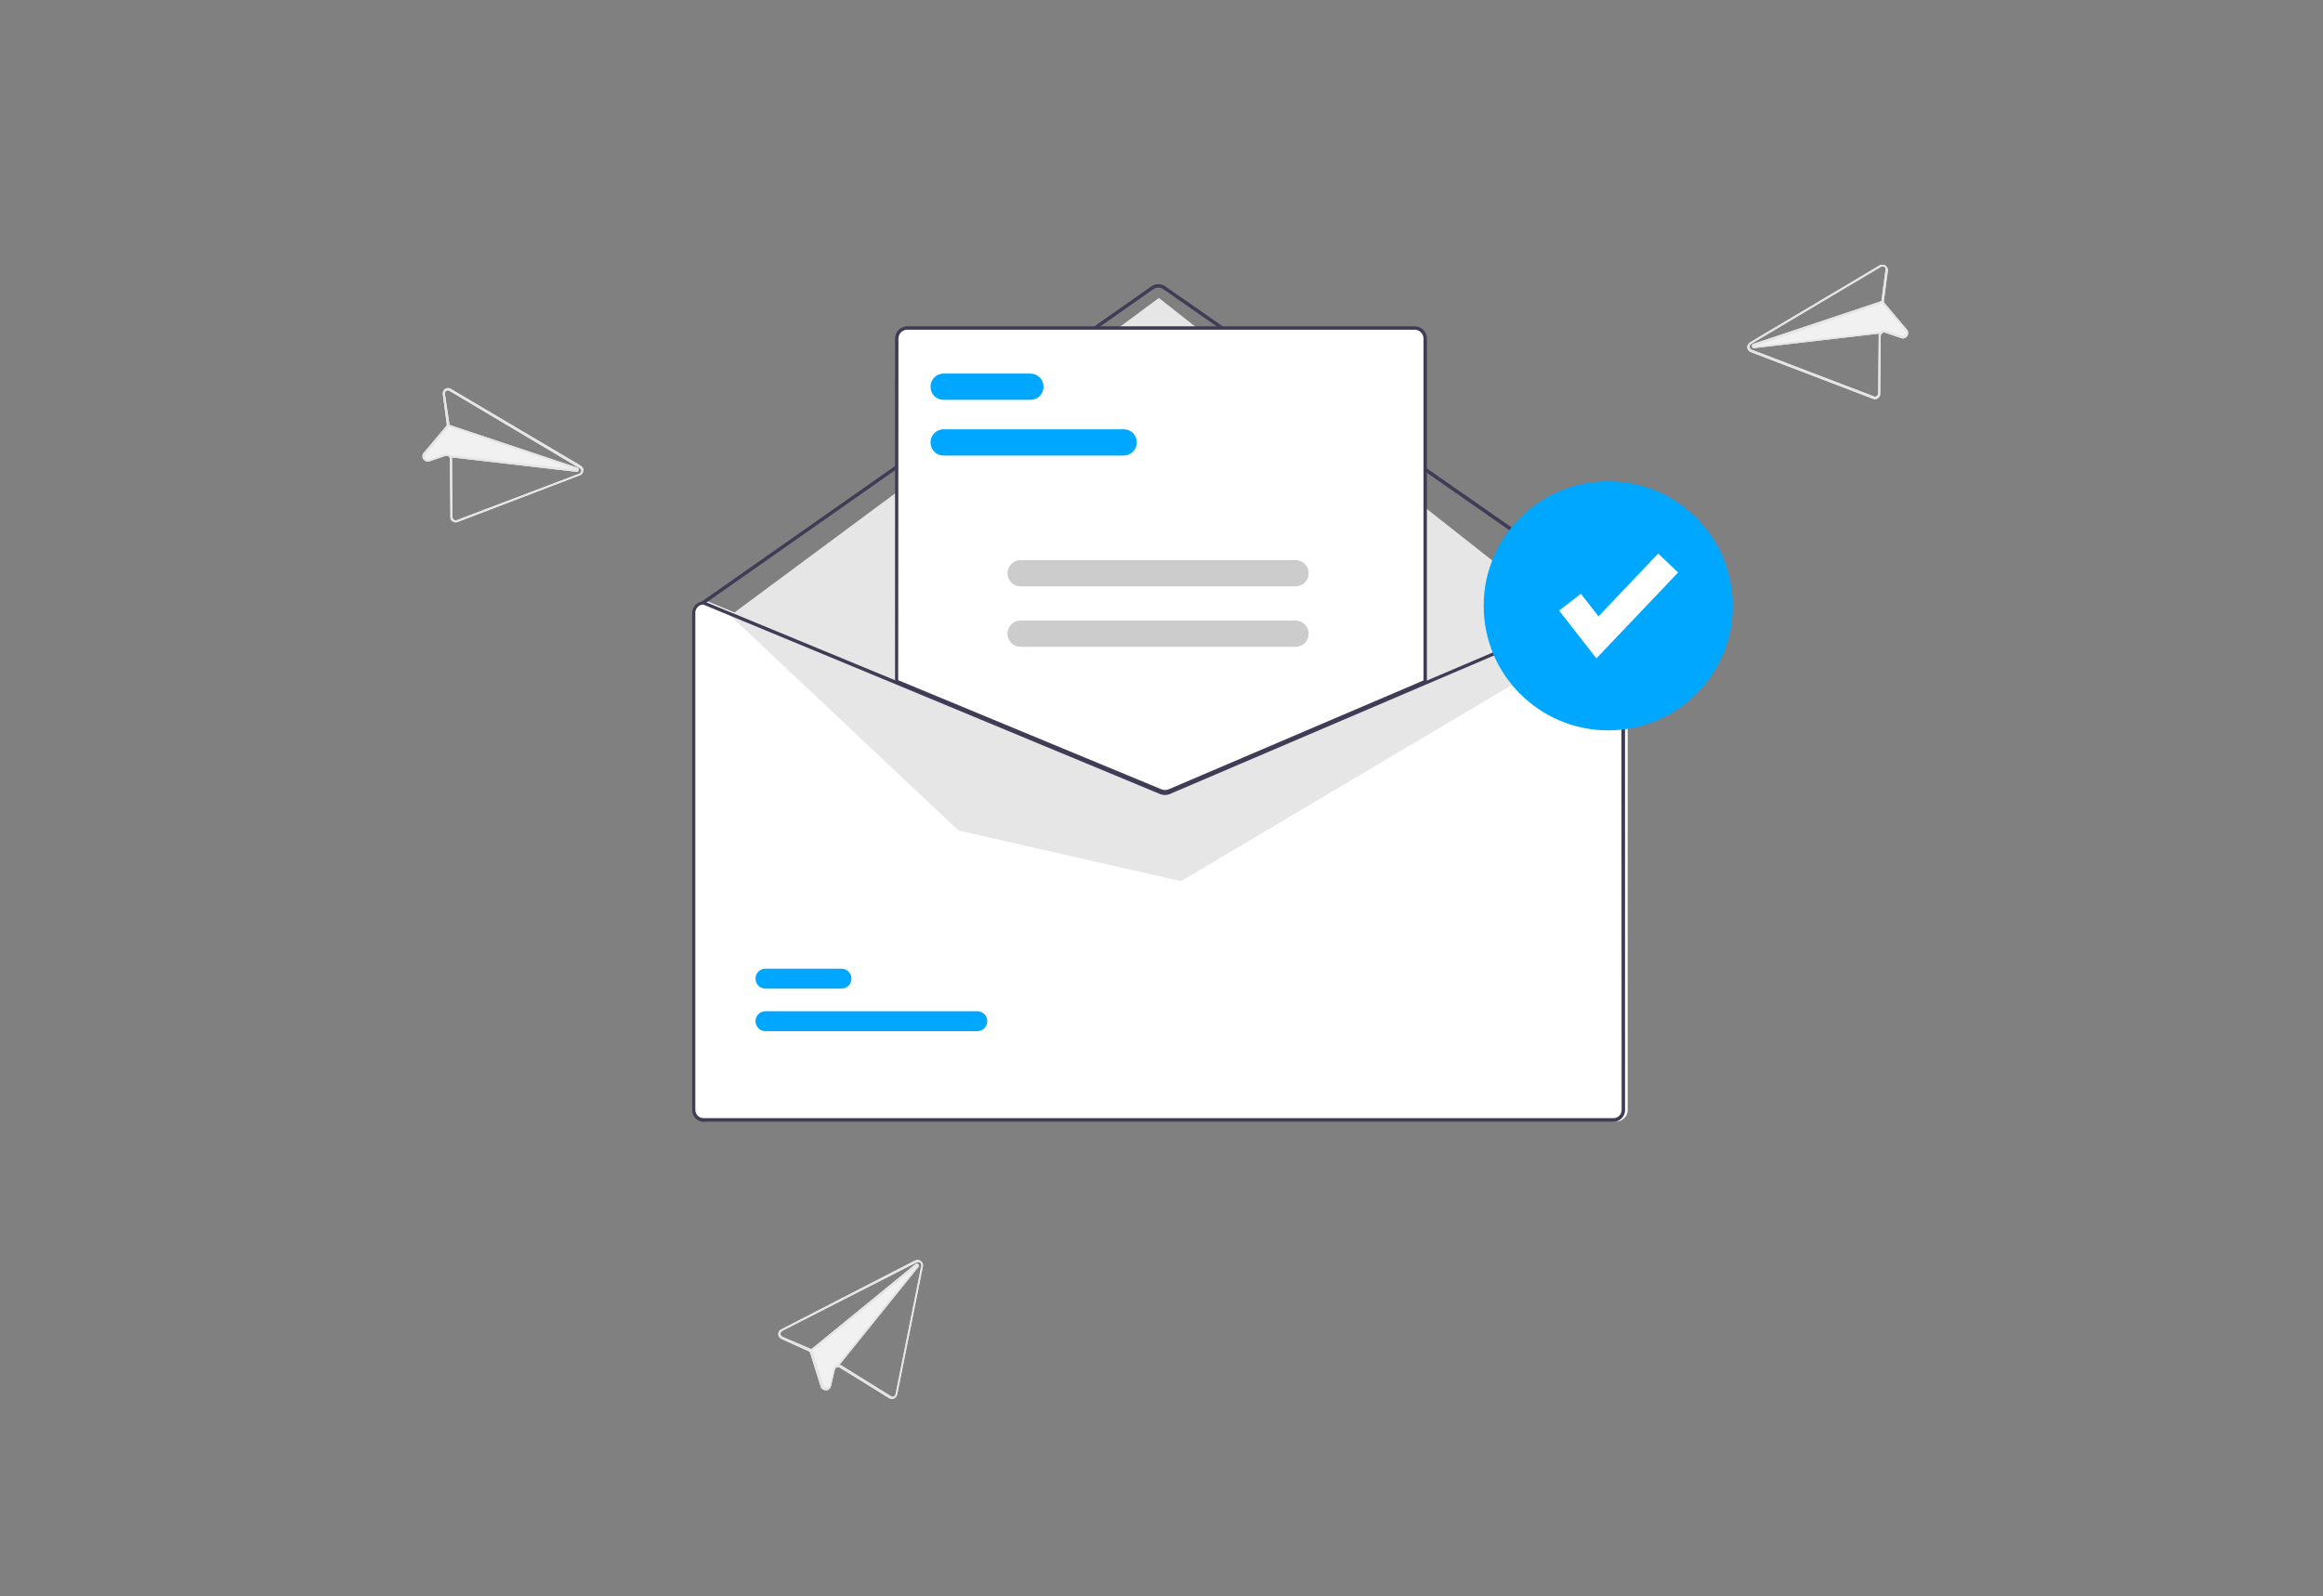<?xml version="1.0" encoding="utf-8"?>
<!-- Generator: Adobe Illustrator 24.0.2, SVG Export Plug-In . SVG Version: 6.00 Build 0)  -->
<svg version="1.1" id="Layer_1" xmlns="http://www.w3.org/2000/svg" xmlns:xlink="http://www.w3.org/1999/xlink" x="0px" y="0px"
	 viewBox="0 0 884 607.5" style="enable-background:new 0 0 884 607.5;" xml:space="preserve">
<rect x="0" y="0" width="884" height="607.5" fill="#808080" stroke="none"/>
<style type="text/css">
	.st0{fill:#FFFFFF;}
	.st1{fill:#3F3D56;}
	.st2{fill:#E6E6E6;}
	.st3{fill:#00A7FF;}
	.st4{fill:#CCCCCC;}
	.st5{fill:#F1F1F1;}
	.st6{fill:#E5E5E5;}
</style>
<path class="st0" d="M614.9,228.8h-0.1l-71.5,30.5l-97.8,41.8c-0.8,0.3-1.6,0.3-2.4,0l-100.9-41.9l-73.2-30.4l-0.1,0h-0.1
	c-2.4,0-4.4,2-4.4,4.4v189.3c0,2.4,2,4.4,4.4,4.4h346.2c2.4,0,4.4-2,4.4-4.4V233.2C619.3,230.8,617.3,228.8,614.9,228.8z"/>
<path class="st1" d="M615.2,230.1c-0.1,0-0.3,0-0.4-0.1L442.6,110c-1.1-0.7-2.5-0.7-3.6,0l-171,119.9c-0.3,0.2-0.7,0.1-0.9-0.2
	c-0.2-0.3-0.1-0.7,0.2-0.9l171-119.9c1.5-1,3.5-1,5,0l172.2,119.9c0.3,0.2,0.4,0.6,0.2,0.9C615.6,230,615.4,230.1,615.2,230.1z"/>
<polygon class="st2" points="277.9,234.3 441,113.4 605.4,242.9 449.4,335.4 364.7,316.1 "/>
<path class="st3" d="M371.9,392.5h-80.6c-2.1,0-3.8-1.7-3.8-3.8c0-2.1,1.7-3.8,3.8-3.8h80.6c2.1,0,3.8,1.7,3.8,3.8
	C375.7,390.8,374,392.5,371.9,392.5L371.9,392.5z"/>
<path class="st3" d="M320.2,376.3h-28.9c-2.1,0-3.8-1.7-3.8-3.8c0-2.1,1.7-3.8,3.8-3.8h28.9c2.1,0,3.8,1.7,3.8,3.8
	C324,374.6,322.3,376.3,320.2,376.3L320.2,376.3L320.2,376.3z"/>
<path class="st0" d="M443.3,301.7c-0.6,0-1.2-0.1-1.8-0.4l-100.6-41.8V128.9c0-2.4,2-4.4,4.4-4.4h193c2.4,0,4.4,2,4.4,4.4v130.8
	l-0.2,0.1l-97.3,41.6C444.6,301.5,443.9,301.7,443.3,301.7z"/>
<path class="st1" d="M443.3,302c-0.7,0-1.3-0.1-1.9-0.4l-100.8-41.8V128.9c0-2.6,2.1-4.7,4.7-4.7h193c2.6,0,4.7,2.1,4.7,4.7v131
	l-97.7,41.7C444.7,301.8,444,302,443.3,302z M341.8,258.9l100.1,41.5c0.9,0.4,2,0.4,2.9,0l96.9-41.4V128.9c0-1.9-1.5-3.4-3.4-3.4
	h-193c-1.9,0-3.4,1.5-3.4,3.4L341.8,258.9z"/>
<path class="st1" d="M614,228.8h-0.1l-71.5,30.5l-97.8,41.8c-0.8,0.3-1.6,0.3-2.4,0l-100.9-41.9L268,228.9l-0.1,0h-0.1
	c-2.4,0-4.4,2-4.4,4.4v189.3c0,2.4,2,4.4,4.4,4.4H614c2.4,0,4.4-2,4.4-4.4V233.2C618.3,230.8,616.4,228.8,614,228.8z M617.1,422.5
	c0,1.7-1.4,3.1-3.1,3.1H267.7c-1.7,0-3.1-1.4-3.1-3.1V233.2c0-1.7,1.3-3,3-3.1l73.6,30.5l100.4,41.7c1.1,0.4,2.3,0.4,3.4,0
	l97.3-41.6l71.7-30.6c1.7,0.1,3,1.4,3,3.1L617.1,422.5z"/>
<path class="st3" d="M427.6,173.4h-68.5c-2.8,0-5-2.2-5-5c0-2.7,2.2-5,5-5h68.5c2.8,0,5,2.2,5,5
	C432.6,171.1,430.4,173.4,427.6,173.4z"/>
<path class="st3" d="M392.1,152.2h-33c-2.8,0-5-2.2-5-5c0-2.8,2.2-5,5-5h33c2.8,0,5,2.2,5,5C397.1,150,394.9,152.2,392.1,152.2z"/>
<path class="st4" d="M493,223.2H388.4c-2.8,0-5-2.2-5-5c0-2.7,2.2-5,5-5H493c2.8,0,5,2.2,5,5C498,221,495.8,223.2,493,223.2z"/>
<path class="st4" d="M493,246.2H388.4c-2.8,0-5-2.2-5-5s2.2-5,5-5H493c2.8,0,5,2.2,5,5S495.8,246.2,493,246.2z"/>
<circle class="st3" cx="612" cy="230.6" r="47.4"/>
<polygon class="st0" points="607.5,250.6 593.3,232.4 601.6,226 608.3,234.6 631,210.7 638.6,217.9 "/>
<path class="st5" d="M171.5,148c-1-0.6-2.2-0.2-2.7,0.7c-0.2,0.4-0.3,0.8-0.3,1.3l1.5,11.3c0,0.2,0,0.3,0,0.5c0,0.2-0.1,0.3-0.2,0.4
	l-8.6,10.2c-0.6,0.7-0.6,1.7-0.1,2.4l0,0c0.5,0.7,1.4,1.1,2.3,0.8l6.2-2.1c0.4-0.1,0.9,0,1.2,0.3c0.2,0.2,0.4,0.5,0.4,0.9l0.2,22.2
	c0,0.7,0.3,1.3,0.9,1.6c0.5,0.4,1.2,0.4,1.8,0.2l46.6-17.8c1-0.4,1.5-1.5,1.2-2.6c-0.2-0.4-0.5-0.8-0.9-1l-0.6-0.4L171.5,148
	L171.5,148z M169.3,149.9c-0.1-0.7,0.4-1.3,1-1.3c0.3,0,0.5,0,0.8,0.2l48.8,29l0.7,0.4c0.6,0.3,0.8,1.1,0.4,1.6
	c-0.1,0.2-0.3,0.4-0.6,0.5L173.8,198c-0.6,0.2-1.3-0.1-1.5-0.7c-0.1-0.1-0.1-0.3-0.1-0.4l-0.2-22.2c0-0.2,0-0.4-0.1-0.6l47.5,5.5
	c0.4,0.1,0.8-0.3,0.9-0.7c0-0.3-0.1-0.6-0.4-0.8c0,0-0.1,0-0.1-0.1l-48.8-16.3c0-0.1,0-0.3,0-0.4L169.3,149.9L169.3,149.9z"/>
<path class="st6" d="M171.5,148c-1-0.6-2.2-0.2-2.7,0.7c-0.2,0.4-0.3,0.8-0.3,1.3l1.5,11.3c0,0.2,0,0.3,0,0.5c0,0.2-0.1,0.3-0.2,0.4
	l-8.6,10.2c-0.6,0.7-0.6,1.7-0.1,2.4l0,0c0.5,0.7,1.4,1.1,2.3,0.8l6.2-2.1c0.4-0.1,0.9,0,1.2,0.3c0.2,0.2,0.4,0.5,0.4,0.9l0.2,22.2
	c0,0.7,0.3,1.3,0.9,1.6c0.5,0.4,1.2,0.4,1.8,0.2l46.6-17.8c1-0.4,1.5-1.5,1.2-2.6c-0.2-0.4-0.5-0.8-0.9-1l-0.6-0.4L171.5,148
	L171.5,148z M169.3,149.9c-0.1-0.7,0.4-1.3,1-1.3c0.3,0,0.5,0,0.8,0.2l48.8,29l0.7,0.4c0.6,0.3,0.8,1.1,0.4,1.6
	c-0.1,0.2-0.3,0.4-0.6,0.5L173.8,198c-0.6,0.2-1.3-0.1-1.5-0.7c-0.1-0.1-0.1-0.3-0.1-0.4l-0.2-22.2c0-0.2,0-0.4-0.1-0.6
	c-0.1-0.3-0.3-0.6-0.5-0.8c0,0-0.1-0.1-0.1-0.1l0,0c-0.5-0.4-1.3-0.6-1.9-0.4l-6.2,2.1c-0.5,0.2-1.1,0-1.4-0.5l0,0
	c-0.3-0.4-0.3-1,0.1-1.4l8.6-10.2c0.1-0.1,0.2-0.2,0.2-0.3l0,0c0.1-0.1,0.1-0.2,0.2-0.4c0-0.1,0.1-0.3,0.1-0.4c0-0.1,0-0.3,0-0.4
	L169.3,149.9L169.3,149.9z"/>
<path class="st6" d="M170.9,161.7l48.8,16.3c0,0,0.1,0,0.1,0.1c0.4,0.2,0.5,0.7,0.3,1.1c-0.2,0.3-0.5,0.5-0.8,0.4l-47.5-5.5
	l-0.8-0.1l0.1-0.8l0.1,0l0,0l48.2,5.5l-48.7-16.3l0,0l-0.2-0.1l0.3-0.8L170.9,161.7z"/>
<path class="st5" d="M715.3,101l-48.8,29l-0.6,0.4c-0.9,0.6-1.3,1.8-0.7,2.7c0.2,0.4,0.6,0.7,1,0.9l46.6,17.8
	c0.6,0.2,1.3,0.2,1.8-0.2c0.5-0.4,0.9-1,0.9-1.6l0.2-22.2c0-0.3,0.1-0.6,0.4-0.9c0.3-0.3,0.8-0.4,1.2-0.3l6.2,2.1
	c0.8,0.3,1.8,0,2.3-0.8l0,0c0.5-0.7,0.5-1.7-0.1-2.4l-8.6-10.2c-0.1-0.1-0.2-0.3-0.2-0.4c0-0.2-0.1-0.3,0-0.5l1.5-11.3
	c0.1-1.1-0.6-2.1-1.7-2.3C716.1,100.7,715.7,100.8,715.3,101L715.3,101z M717.5,102.9l-1.5,11.3c0,0.1,0,0.3,0,0.4l-48.8,16.3
	c0,0-0.1,0-0.1,0.1c-0.4,0.2-0.5,0.7-0.3,1.1c0.2,0.3,0.5,0.5,0.8,0.4L715,127c-0.1,0.2-0.1,0.4-0.1,0.6l-0.2,22.2
	c0,0.7-0.6,1.2-1.2,1.2c-0.1,0-0.3,0-0.4-0.1l-46.6-17.8c-0.6-0.2-0.9-0.9-0.7-1.6c0.1-0.2,0.3-0.5,0.5-0.6l0.7-0.4l48.8-29
	c0.6-0.3,1.3-0.1,1.6,0.4C717.5,102.4,717.5,102.6,717.5,102.9L717.5,102.9z"/>
<path class="st6" d="M715.3,101l-48.8,29l-0.6,0.4c-0.9,0.6-1.3,1.8-0.7,2.7c0.2,0.4,0.6,0.7,1,0.9l46.6,17.8
	c0.6,0.2,1.3,0.2,1.8-0.2c0.5-0.4,0.9-1,0.9-1.6l0.2-22.2c0-0.3,0.1-0.6,0.4-0.9c0.3-0.3,0.8-0.4,1.2-0.3l6.2,2.1
	c0.8,0.3,1.8,0,2.3-0.8l0,0c0.5-0.7,0.5-1.7-0.1-2.4l-8.6-10.2c-0.1-0.1-0.2-0.3-0.2-0.4c0-0.2-0.1-0.3,0-0.5l1.5-11.3
	c0.1-1.1-0.6-2.1-1.7-2.3C716.1,100.7,715.7,100.8,715.3,101L715.3,101z M717.5,102.9l-1.5,11.3c0,0.1,0,0.3,0,0.4
	c0,0.1,0,0.3,0.1,0.4c0,0.1,0.1,0.3,0.2,0.4l0,0c0.1,0.1,0.1,0.2,0.2,0.3l8.6,10.2c0.4,0.4,0.4,1,0.1,1.4l0,0
	c-0.3,0.5-0.9,0.6-1.4,0.5l-6.2-2.1c-0.7-0.2-1.4-0.1-1.9,0.4l0,0c0,0-0.1,0.1-0.1,0.1c-0.2,0.2-0.4,0.5-0.5,0.8
	c-0.1,0.2-0.1,0.4-0.1,0.6l-0.2,22.2c0,0.7-0.6,1.2-1.2,1.2c-0.1,0-0.3,0-0.4-0.1l-46.6-17.8c-0.6-0.2-0.9-0.9-0.7-1.6
	c0.1-0.2,0.3-0.5,0.5-0.6l0.7-0.4l48.8-29c0.6-0.3,1.3-0.1,1.6,0.4C717.5,102.4,717.5,102.6,717.5,102.9L717.5,102.9z"/>
<path class="st6" d="M716.1,114.6l0.3,0.8l-0.2,0.1l0,0l-48.7,16.3l48.2-5.5l0,0l0.1,0l0.1,0.8L715,127l-47.5,5.5
	c-0.4,0.1-0.8-0.3-0.9-0.7c0-0.3,0.1-0.6,0.4-0.8c0,0,0.1,0,0.1-0.1l48.8-16.3L716.1,114.6z"/>
<path class="st5" d="M297.3,506c-1,0.5-1.4,1.7-0.9,2.7c0.2,0.4,0.5,0.7,0.9,0.9l10.4,4.7c0.2,0.1,0.3,0.2,0.4,0.3
	c0.1,0.1,0.2,0.3,0.2,0.4l4,12.8c0.3,0.9,1.1,1.4,2,1.4l0,0c0.9,0,1.7-0.7,1.9-1.5l1.5-6.4c0.1-0.4,0.4-0.8,0.9-0.9
	c0.3-0.1,0.6,0,0.9,0.1l18.9,11.7c0.6,0.3,1.2,0.4,1.8,0.1c0.6-0.3,1-0.8,1.2-1.4l9.8-48.9c0.2-1.1-0.5-2.1-1.6-2.4
	c-0.4-0.1-0.9,0-1.3,0.2l-0.7,0.3L297.3,506z M297.7,508.8c-0.6-0.3-0.9-1-0.6-1.6c0.1-0.2,0.3-0.4,0.5-0.6l50.6-25.8l0.7-0.3
	c0.6-0.3,1.3-0.1,1.6,0.5c0.1,0.2,0.2,0.5,0.1,0.8l-9.8,48.9c-0.1,0.6-0.8,1.1-1.4,0.9c-0.1,0-0.3-0.1-0.4-0.2l-18.9-11.7
	c-0.2-0.1-0.4-0.2-0.6-0.3l30-37.2c0.3-0.3,0.2-0.8-0.1-1.1c-0.3-0.2-0.6-0.2-0.9-0.1c0,0-0.1,0-0.1,0.1l-39.8,32.5
	c-0.1-0.1-0.2-0.2-0.4-0.2L297.7,508.8L297.7,508.8z"/>
<path class="st6" d="M297.3,506c-1,0.5-1.4,1.7-0.9,2.7c0.2,0.4,0.5,0.7,0.9,0.9l10.4,4.7c0.2,0.1,0.3,0.2,0.4,0.3
	c0.1,0.1,0.2,0.3,0.2,0.4l4,12.8c0.3,0.9,1.1,1.4,2,1.4l0,0c0.9,0,1.7-0.7,1.9-1.5l1.5-6.4c0.1-0.4,0.4-0.8,0.9-0.9
	c0.3-0.1,0.6,0,0.9,0.1l18.9,11.7c0.6,0.3,1.2,0.4,1.8,0.1c0.6-0.3,1-0.8,1.2-1.4l9.8-48.9c0.2-1.1-0.5-2.1-1.6-2.4
	c-0.4-0.1-0.9,0-1.3,0.2l-0.7,0.3L297.3,506z M297.7,508.8c-0.6-0.3-0.9-1-0.6-1.6c0.1-0.2,0.3-0.4,0.5-0.6l50.6-25.8l0.7-0.3
	c0.6-0.3,1.3-0.1,1.6,0.5c0.1,0.2,0.2,0.5,0.1,0.8l-9.8,48.9c-0.1,0.6-0.8,1.1-1.4,0.9c-0.1,0-0.3-0.1-0.4-0.2l-18.9-11.7
	c-0.2-0.1-0.4-0.2-0.6-0.3c-0.3-0.1-0.6-0.1-0.9,0c0,0-0.1,0-0.1,0l0,0c-0.7,0.2-1.2,0.8-1.3,1.4l-1.5,6.4c-0.1,0.5-0.6,0.9-1.1,0.9
	l0,0c-0.5,0-1-0.3-1.2-0.8l-4-12.8c0-0.1-0.1-0.3-0.2-0.4l0,0c-0.1-0.1-0.1-0.2-0.2-0.3c-0.1-0.1-0.2-0.2-0.3-0.3
	c-0.1-0.1-0.2-0.2-0.4-0.2L297.7,508.8L297.7,508.8z"/>
<path class="st6" d="M308.5,513.8l39.8-32.5c0,0,0.1-0.1,0.1-0.1c0.4-0.2,0.9-0.1,1.1,0.3c0.2,0.3,0.1,0.6-0.1,0.9l-30,37.2
	l-0.5,0.7l-0.6-0.5l0.1-0.1l0,0l30.4-37.7L309,514.4l0,0l-0.2,0.1l-0.5-0.6L308.5,513.8z"/>
</svg>
